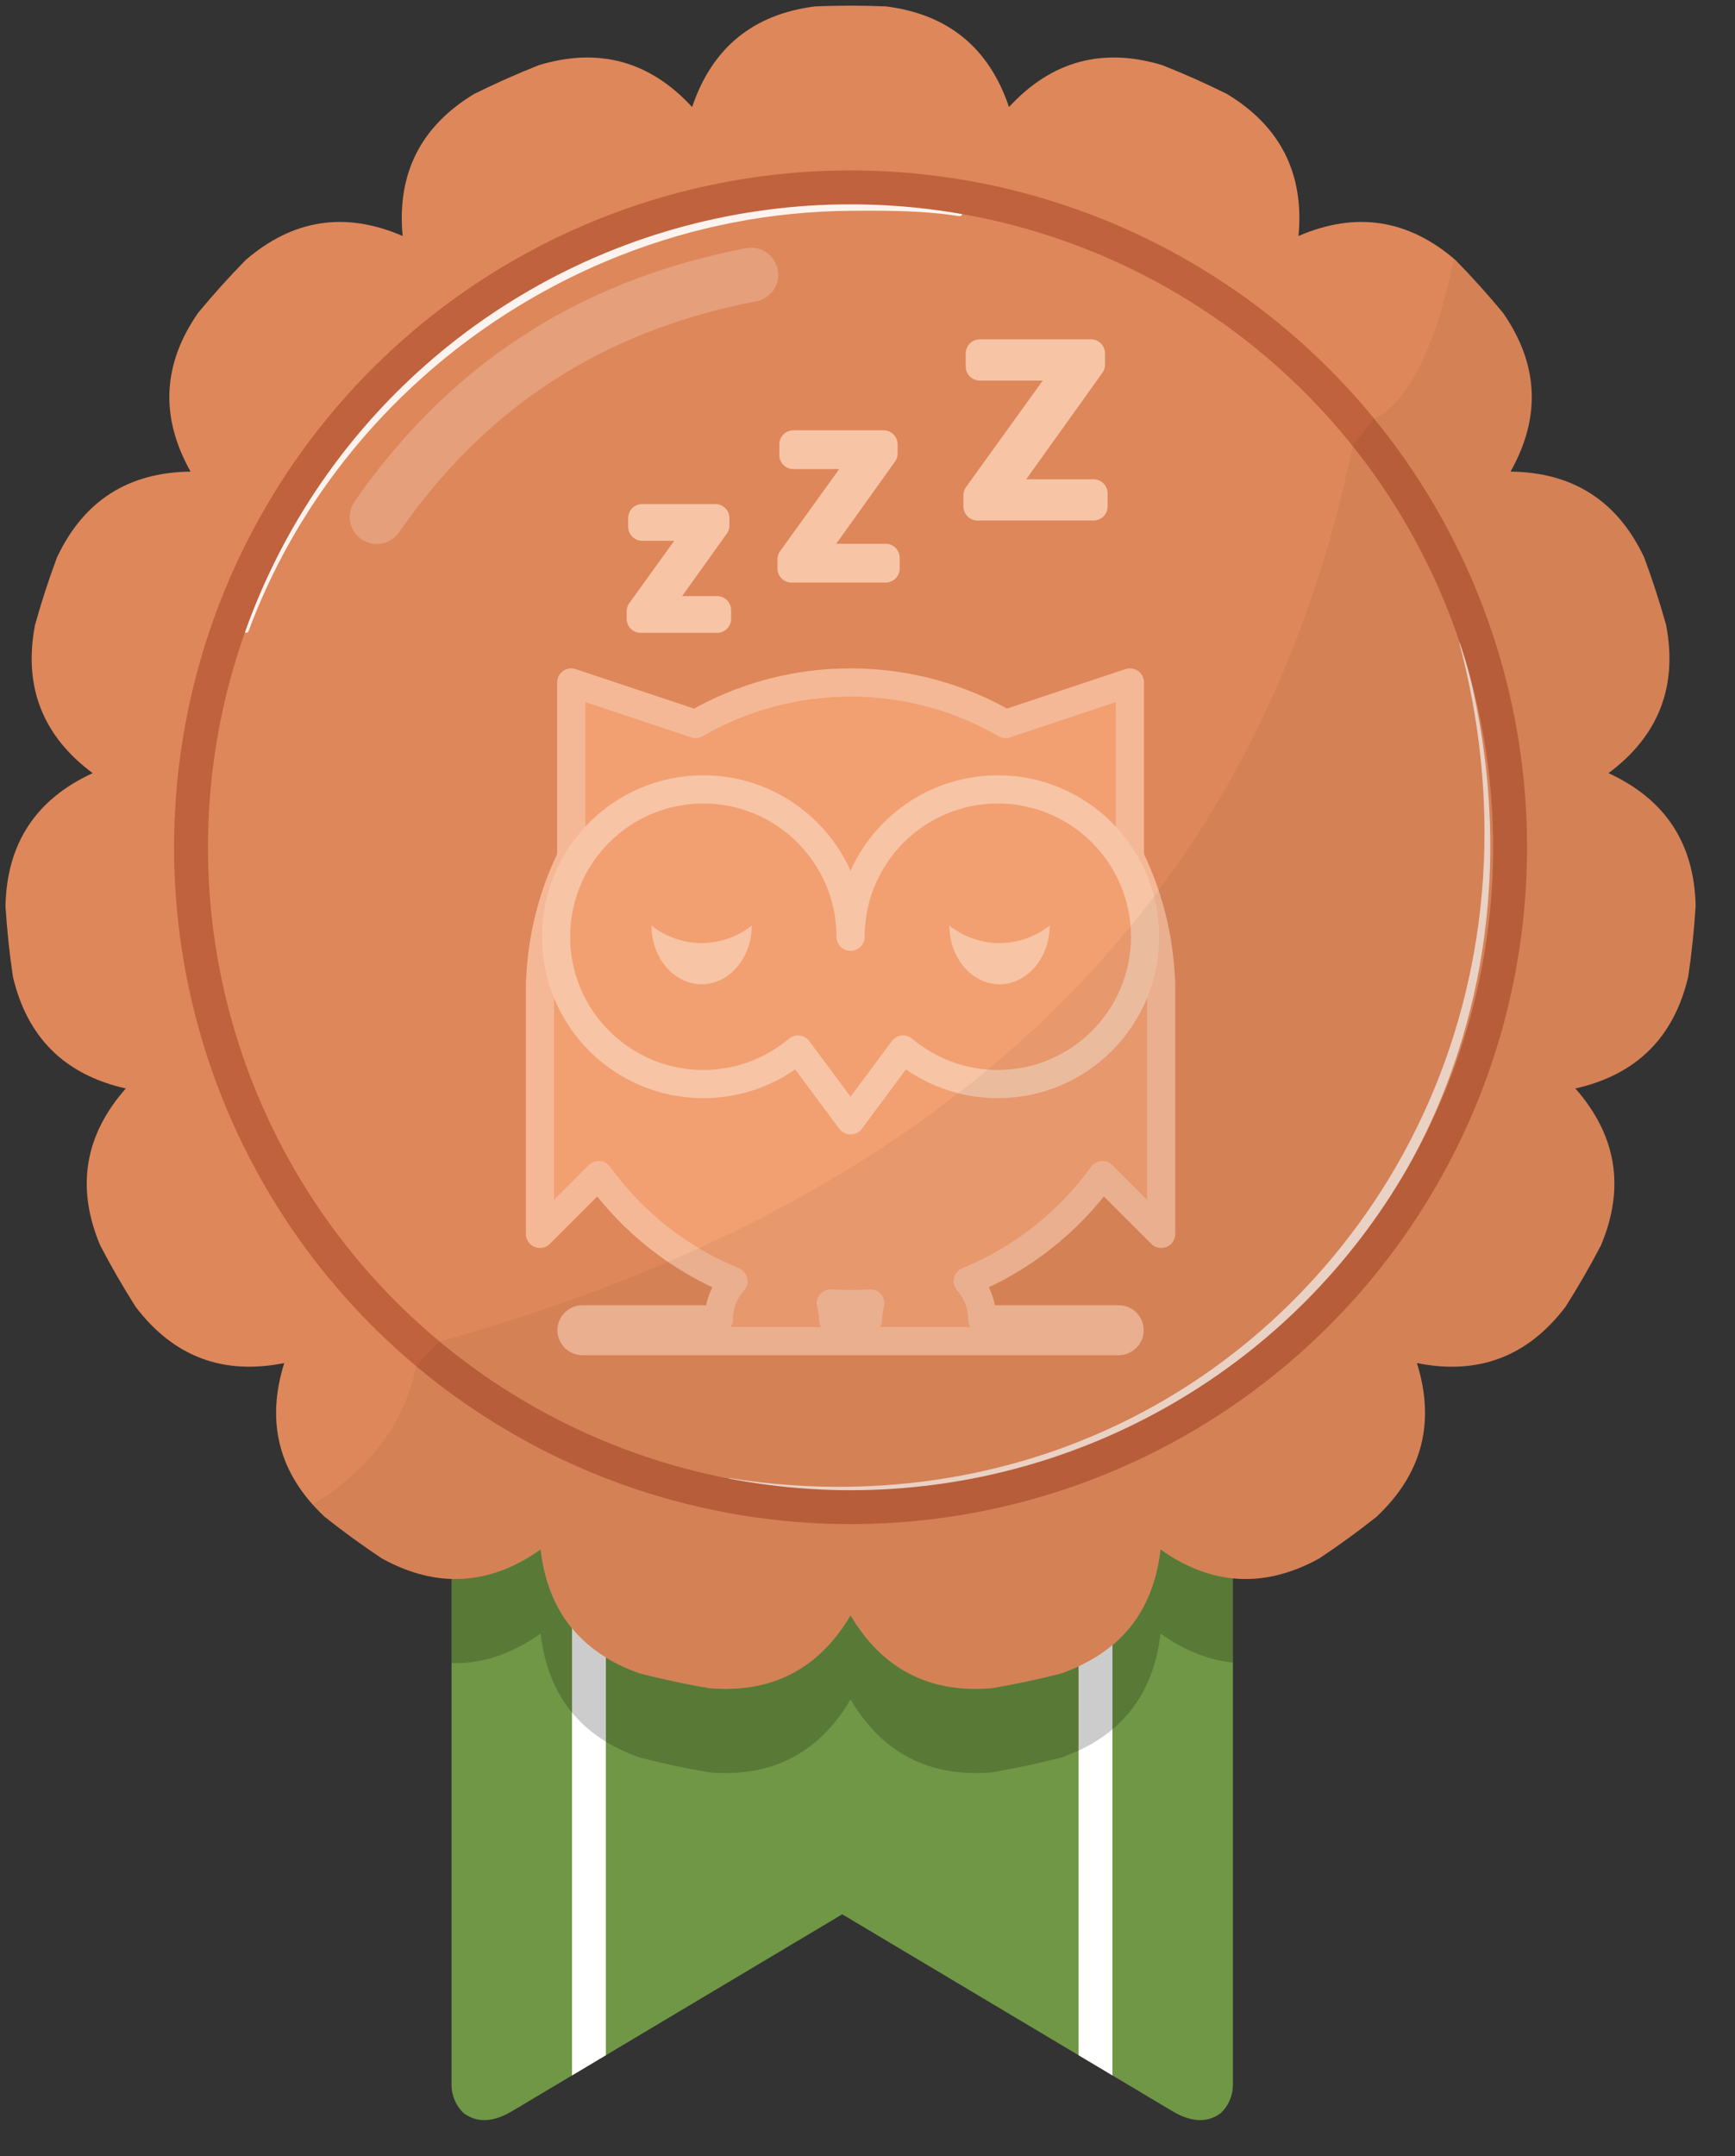 <?xml version="1.0" encoding="UTF-8" standalone="no"?><!DOCTYPE svg PUBLIC "-//W3C//DTD SVG 1.1//EN" "http://www.w3.org/Graphics/SVG/1.1/DTD/svg11.dtd"><svg width="100%" height="100%" viewBox="0 0 128 159" version="1.1" xmlns="http://www.w3.org/2000/svg" xmlns:xlink="http://www.w3.org/1999/xlink" xml:space="preserve" xmlns:serif="http://www.serif.com/" style="fill-rule:evenodd;clip-rule:evenodd;stroke-linecap:round;stroke-linejoin:round;stroke-miterlimit:1.5;"><rect x="0" y="0" width="128" height="159" fill="#333333" stroke="none"/><rect id="BronzeH-2" x="0.404" y="0.417" width="124.692" height="155.914" style="fill:none;"/><clipPath id="_clip1"><rect x="0.404" y="0.417" width="124.692" height="155.914"/></clipPath><g clip-path="url(#_clip1)"><g id="Bronze"><path d="M34.202,155.813c-0.547,-0.525 -0.889,-1.264 -0.889,-2.081l0,-52.473c20.133,13.42 39.341,13.583 57.645,0.796l0,51.677c0,0.818 -0.342,1.557 -0.891,2.082c-0.929,0.689 -2.07,0.717 -3.479,-0.087l-24.452,-14.573l-24.464,14.58c-1.404,0.798 -2.542,0.768 -3.47,0.079Z" style="fill:#6f9745;"/><clipPath id="_clip2"><path d="M34.202,155.813c-0.547,-0.525 -0.889,-1.264 -0.889,-2.081l0,-52.473c20.133,13.42 39.341,13.583 57.645,0.796l0,51.677c0,0.818 -0.342,1.557 -0.891,2.082c-0.929,0.689 -2.07,0.717 -3.479,-0.087l-24.452,-14.573l-24.464,14.58c-1.404,0.798 -2.542,0.768 -3.47,0.079Z"/></clipPath><g clip-path="url(#_clip2)"><g><path d="M43.45,113.879l0,40.332" style="fill:none;stroke:#fff;stroke-width:2.5px;"/><path d="M80.821,113.879l0,40.332" style="fill:none;stroke:#fff;stroke-width:2.5px;"/></g><path d="M33.313,116.336c2.234,0.161 4.424,-0.566 6.57,-2.088c0.533,4.581 2.977,7.629 7.332,9.145c1.69,0.434 3.397,0.797 5.117,1.088c4.595,0.386 8.068,-1.405 10.418,-5.372c2.351,3.967 5.823,5.758 10.418,5.372c1.721,-0.291 3.428,-0.654 5.118,-1.088c4.354,-1.516 6.799,-4.564 7.332,-9.145c1.748,1.241 3.526,1.953 5.34,2.082l0,6.26c-1.81,-0.182 -3.59,-0.895 -5.34,-2.136c-0.533,4.58 -2.978,7.628 -7.332,9.145c-1.69,0.434 -3.397,0.797 -5.118,1.088c-4.595,0.385 -8.067,-1.405 -10.418,-5.373c-2.35,3.968 -5.823,5.758 -10.418,5.373c-1.72,-0.291 -3.427,-0.654 -5.117,-1.088c-4.355,-1.517 -6.799,-4.565 -7.332,-9.145c-2.145,1.521 -4.335,2.248 -6.57,2.18l0,-6.298Z" style="fill-opacity:0.2;"/></g><path d="M65.366,0.472c-1.743,-0.073 -3.488,-0.073 -5.232,-0c-4.574,0.578 -7.599,3.051 -9.073,7.421c-3.124,-3.392 -6.893,-4.422 -11.307,-3.089c-1.622,0.642 -3.217,1.352 -4.78,2.128c-3.944,2.389 -5.701,5.879 -5.27,10.47c-4.234,-1.829 -8.096,-1.236 -11.586,1.777c-1.221,1.247 -2.389,2.544 -3.501,3.888c-2.632,3.787 -2.817,7.689 -0.557,11.708c-4.611,0.052 -7.898,2.164 -9.861,6.336c-0.608,1.636 -1.148,3.296 -1.617,4.976c-0.864,4.53 0.554,8.171 4.254,10.923c-4.191,1.922 -6.335,5.189 -6.432,9.799c0.11,1.741 0.292,3.477 0.547,5.203c1.053,4.49 3.829,7.239 8.329,8.248c-3.047,3.461 -3.677,7.318 -1.89,11.568c0.808,1.547 1.681,3.058 2.616,4.531c2.788,3.673 6.442,5.056 10.963,4.148c-1.376,4.401 -0.383,8.18 2.979,11.336c1.367,1.084 2.779,2.11 4.232,3.076c4.041,2.221 7.942,1.998 11.703,-0.671c0.533,4.581 2.977,7.629 7.332,9.145c1.69,0.434 3.397,0.797 5.117,1.088c4.595,0.386 8.068,-1.405 10.418,-5.372c2.351,3.967 5.823,5.758 10.418,5.372c1.721,-0.291 3.428,-0.654 5.118,-1.088c4.354,-1.516 6.799,-4.564 7.332,-9.145c3.761,2.669 7.662,2.892 11.702,0.671c1.454,-0.966 2.866,-1.992 4.233,-3.076c3.361,-3.156 4.354,-6.935 2.979,-11.336c4.521,0.908 8.175,-0.475 10.963,-4.148c0.935,-1.473 1.808,-2.984 2.616,-4.531c1.787,-4.25 1.157,-8.107 -1.89,-11.568c4.499,-1.009 7.276,-3.758 8.329,-8.248c0.254,-1.726 0.437,-3.462 0.546,-5.203c-0.096,-4.61 -2.24,-7.877 -6.431,-9.799c3.7,-2.752 5.118,-6.393 4.253,-10.923c-0.469,-1.68 -1.008,-3.34 -1.616,-4.976c-1.964,-4.172 -5.251,-6.284 -9.862,-6.336c2.261,-4.019 2.075,-7.921 -0.556,-11.708c-1.112,-1.344 -2.28,-2.641 -3.501,-3.888c-3.491,-3.013 -7.353,-3.606 -11.586,-1.777c0.431,-4.591 -1.326,-8.081 -5.271,-10.47c-1.562,-0.776 -3.157,-1.486 -4.779,-2.128c-4.415,-1.333 -8.184,-0.303 -11.307,3.089c-1.474,-4.37 -4.499,-6.843 -9.074,-7.421Z" style="fill:#de875a;"/><clipPath id="_clip3"><path d="M65.366,0.472c-1.743,-0.073 -3.488,-0.073 -5.232,-0c-4.574,0.578 -7.599,3.051 -9.073,7.421c-3.124,-3.392 -6.893,-4.422 -11.307,-3.089c-1.622,0.642 -3.217,1.352 -4.78,2.128c-3.944,2.389 -5.701,5.879 -5.27,10.47c-4.234,-1.829 -8.096,-1.236 -11.586,1.777c-1.221,1.247 -2.389,2.544 -3.501,3.888c-2.632,3.787 -2.817,7.689 -0.557,11.708c-4.611,0.052 -7.898,2.164 -9.861,6.336c-0.608,1.636 -1.148,3.296 -1.617,4.976c-0.864,4.53 0.554,8.171 4.254,10.923c-4.191,1.922 -6.335,5.189 -6.432,9.799c0.11,1.741 0.292,3.477 0.547,5.203c1.053,4.49 3.829,7.239 8.329,8.248c-3.047,3.461 -3.677,7.318 -1.89,11.568c0.808,1.547 1.681,3.058 2.616,4.531c2.788,3.673 6.442,5.056 10.963,4.148c-1.376,4.401 -0.383,8.18 2.979,11.336c1.367,1.084 2.779,2.11 4.232,3.076c4.041,2.221 7.942,1.998 11.703,-0.671c0.533,4.581 2.977,7.629 7.332,9.145c1.69,0.434 3.397,0.797 5.117,1.088c4.595,0.386 8.068,-1.405 10.418,-5.372c2.351,3.967 5.823,5.758 10.418,5.372c1.721,-0.291 3.428,-0.654 5.118,-1.088c4.354,-1.516 6.799,-4.564 7.332,-9.145c3.761,2.669 7.662,2.892 11.702,0.671c1.454,-0.966 2.866,-1.992 4.233,-3.076c3.361,-3.156 4.354,-6.935 2.979,-11.336c4.521,0.908 8.175,-0.475 10.963,-4.148c0.935,-1.473 1.808,-2.984 2.616,-4.531c1.787,-4.25 1.157,-8.107 -1.89,-11.568c4.499,-1.009 7.276,-3.758 8.329,-8.248c0.254,-1.726 0.437,-3.462 0.546,-5.203c-0.096,-4.61 -2.24,-7.877 -6.431,-9.799c3.7,-2.752 5.118,-6.393 4.253,-10.923c-0.469,-1.68 -1.008,-3.34 -1.616,-4.976c-1.964,-4.172 -5.251,-6.284 -9.862,-6.336c2.261,-4.019 2.075,-7.921 -0.556,-11.708c-1.112,-1.344 -2.28,-2.641 -3.501,-3.888c-3.491,-3.013 -7.353,-3.606 -11.586,-1.777c0.431,-4.591 -1.326,-8.081 -5.271,-10.47c-1.562,-0.776 -3.157,-1.486 -4.779,-2.128c-4.415,-1.333 -8.184,-0.303 -11.307,3.089c-1.474,-4.37 -4.499,-6.843 -9.074,-7.421Z"/></clipPath><g clip-path="url(#_clip3)"><path d="M107.674,47.465c1.042,3.933 1.622,7.813 1.793,11.596c0.275,6.095 -0.532,11.936 -2.241,17.346c-1.191,3.769 -2.82,7.327 -4.831,10.615c-1.361,2.224 -2.896,4.323 -4.585,6.283c-1.697,1.968 -3.548,3.795 -5.542,5.458c-2.976,2.483 -6.265,4.604 -9.817,6.294c-3.468,1.65 -7.184,2.892 -11.093,3.661c-5.51,1.085 -11.403,1.239 -17.53,0.277c-0.036,-0.006 -0.07,0.018 -0.076,0.054c-0.006,0.036 0.019,0.07 0.054,0.075c6.145,1.084 12.076,1.048 17.638,0.052c3.969,-0.71 7.75,-1.908 11.283,-3.53c3.63,-1.666 7,-3.779 10.044,-6.274c2.044,-1.676 3.941,-3.523 5.669,-5.523c1.721,-1.993 3.273,-4.138 4.641,-6.411c2.019,-3.354 3.636,-6.988 4.793,-10.831c0.842,-2.798 1.44,-5.707 1.77,-8.703c0.719,-6.509 0.177,-13.421 -1.843,-20.474c-0.01,-0.035 -0.046,-0.056 -0.081,-0.046c-0.035,0.01 -0.055,0.046 -0.046,0.081Z" style="fill:#fff;fill-opacity:0.7;"/><path d="M18.337,46.54c1.689,-4.552 4.079,-8.761 7.022,-12.519c1.774,-2.266 3.751,-4.366 5.902,-6.277c1.43,-1.271 2.937,-2.457 4.512,-3.553c1.567,-1.092 3.202,-2.093 4.897,-2.999c1.682,-0.899 3.423,-1.703 5.216,-2.403c5.239,-2.045 10.924,-3.2 16.864,-3.245c1.605,-0.015 3.235,-0.016 4.836,0.071c1.085,0.059 2.156,0.159 3.196,0.325c0.095,0.016 0.185,-0.048 0.201,-0.143c0.016,-0.095 -0.048,-0.185 -0.142,-0.201c-1.049,-0.188 -2.132,-0.312 -3.229,-0.393c-1.608,-0.118 -3.248,-0.145 -4.862,-0.16c-6.02,-0.046 -11.805,1.021 -17.139,3.029c-1.832,0.69 -3.61,1.491 -5.325,2.397c-1.729,0.913 -3.392,1.933 -4.983,3.05c-1.597,1.122 -3.119,2.342 -4.559,3.65c-2.161,1.964 -4.138,4.126 -5.898,6.457c-2.908,3.85 -5.225,8.161 -6.837,12.796c-0.033,0.091 0.014,0.191 0.105,0.223c0.09,0.033 0.19,-0.014 0.223,-0.105Z" style="fill:#fff;fill-opacity:0.9;"/><path d="M27.796,38.118c6.549,-9.428 15.531,-15.554 27.622,-17.857" style="fill:none;stroke:#fff;stroke-opacity:0.2;stroke-width:3.99px;"/><circle cx="62.75" cy="62.475" r="48.658" style="fill:none;stroke:#c0623d;stroke-width:2.5px;"/></g></g><g><path d="M53.035,97.281c0,-1.079 0.407,-2.064 1.076,-2.81c-4.004,-1.632 -7.445,-4.366 -9.944,-7.823l-4.333,4.333l-0,-18.523l0.012,0.024c0.108,-3.315 0.922,-6.454 2.296,-9.269l0,-12.888l9.172,3.057c3.366,-1.944 7.272,-3.057 11.436,-3.057c4.165,-0 8.071,1.113 11.437,3.057l9.172,-3.057l-0,12.888c1.374,2.815 2.187,5.954 2.296,9.269l0.012,-0.024l-0,18.523l-4.334,-4.333c-2.499,3.457 -5.939,6.191 -9.943,7.823c0.668,0.746 1.075,1.731 1.075,2.81l10.07,0c0.444,0 0.804,0.36 0.804,0.804c-0,0.443 -0.36,0.803 -0.804,0.803l-39.57,0c-0.443,0 -0.803,-0.36 -0.803,-0.803c-0,-0.444 0.36,-0.804 0.803,-0.804l10.07,0Zm11.009,0l-2.588,0c0,-0.405 -0.057,-0.797 -0.164,-1.169c0.482,0.031 0.968,0.046 1.458,0.046c0.49,0 0.977,-0.015 1.459,-0.046c-0.107,0.372 -0.165,0.764 -0.165,1.169Z" style="fill:#f2a071;stroke:#f5b896;stroke-width:2.08px;stroke-linecap:butt;stroke-miterlimit:2;"/><path d="M62.75,69.071c0,2.562 0,2.562 0,0c0,-5.996 4.868,-10.864 10.864,-10.864c5.996,0 10.864,4.868 10.864,10.864c0,5.996 -4.868,10.864 -10.864,10.864c-2.658,0 -5.095,-0.957 -6.984,-2.545l-3.88,5.219l-3.879,-5.219c-1.889,1.588 -4.326,2.545 -6.985,2.545c-5.996,0 -10.864,-4.868 -10.864,-10.864c0,-5.996 4.868,-10.864 10.864,-10.864c5.996,0 10.864,4.868 10.864,10.864Z" style="fill:none;stroke:#f7c4a6;stroke-width:2.08px;stroke-linecap:butt;"/><path d="M48.062,68.242c0,2.391 1.658,4.333 3.7,4.333c2.042,-0 3.7,-1.942 3.7,-4.333c-0.864,0.717 -2.224,1.3 -3.7,1.3c-1.476,-0 -2.837,-0.583 -3.7,-1.3Z" style="fill:#f7c4a6;"/><path d="M70.039,68.242c-0,2.391 1.658,4.333 3.7,4.333c2.042,-0 3.699,-1.942 3.699,-4.333c-0.863,0.717 -2.224,1.3 -3.699,1.3c-1.476,-0 -2.837,-0.583 -3.7,-1.3Z" style="fill:#f7c4a6;"/><path d="M52.773,38.747l-4.47,6.245l4.595,0l-0,0.633l-5.628,-0l-0,-0.541l4.501,-6.245l-4.389,0l-0,-0.632l5.391,-0l0,0.54Z" style="fill:none;fill-rule:nonzero;stroke:#f7c4a6;stroke-width:2.08px;"/><path d="M65.182,33.435l-5.512,7.7l5.666,0l-0,0.781l-6.94,-0l-0,-0.667l5.55,-7.701l-5.412,0l-0,-0.78l6.648,-0l0,0.667Z" style="fill:none;fill-rule:nonzero;stroke:#f7c4a6;stroke-width:2.08px;"/><path d="M80.484,26.884l-6.797,9.496l6.986,-0l0,0.962l-8.557,-0l-0,-0.823l6.844,-9.496l-6.674,0l-0,-0.962l8.198,0l0,0.823Z" style="fill:none;fill-rule:nonzero;stroke:#f7c4a6;stroke-width:2.08px;"/></g><path id="schatten" d="M107.262,19.076l0.121,0.103c1.221,1.247 2.389,2.544 3.501,3.888c2.631,3.787 2.817,7.689 0.556,11.708c4.611,0.052 7.898,2.164 9.862,6.336c0.608,1.636 1.147,3.296 1.616,4.976c0.865,4.53 -0.553,8.171 -4.253,10.923c4.191,1.922 6.335,5.189 6.431,9.799c-0.109,1.741 -0.292,3.477 -0.546,5.203c-1.053,4.49 -3.83,7.239 -8.329,8.248c3.047,3.461 3.677,7.318 1.89,11.568c-0.808,1.547 -1.681,3.058 -2.616,4.531c-2.788,3.673 -6.442,5.056 -10.963,4.148c1.375,4.401 0.382,8.18 -2.979,11.336c-1.367,1.084 -2.779,2.11 -4.233,3.076c-4.04,2.221 -7.941,1.998 -11.702,-0.671c-0.533,4.581 -2.978,7.629 -7.332,9.145c-1.69,0.434 -3.397,0.797 -5.118,1.088c-4.595,0.386 -8.067,-1.405 -10.418,-5.372c-2.35,3.967 -5.823,5.758 -10.418,5.372c-1.72,-0.291 -3.427,-0.654 -5.117,-1.088c-4.355,-1.516 -6.799,-4.564 -7.332,-9.145c-3.761,2.669 -7.662,2.892 -11.703,0.671c-1.453,-0.966 -2.865,-1.992 -4.232,-3.076c-0.312,-0.292 -0.603,-0.59 -0.874,-0.894c3.67,-2.26 6.715,-5.537 7.645,-10.285l1.647,-1.716c37.944,-10.583 60.534,-32.553 67.45,-66.146l1.529,-1.916c2.791,-1.178 4.869,-6.412 5.917,-11.81Z" style="fill-opacity:0.05;"/></g></svg>